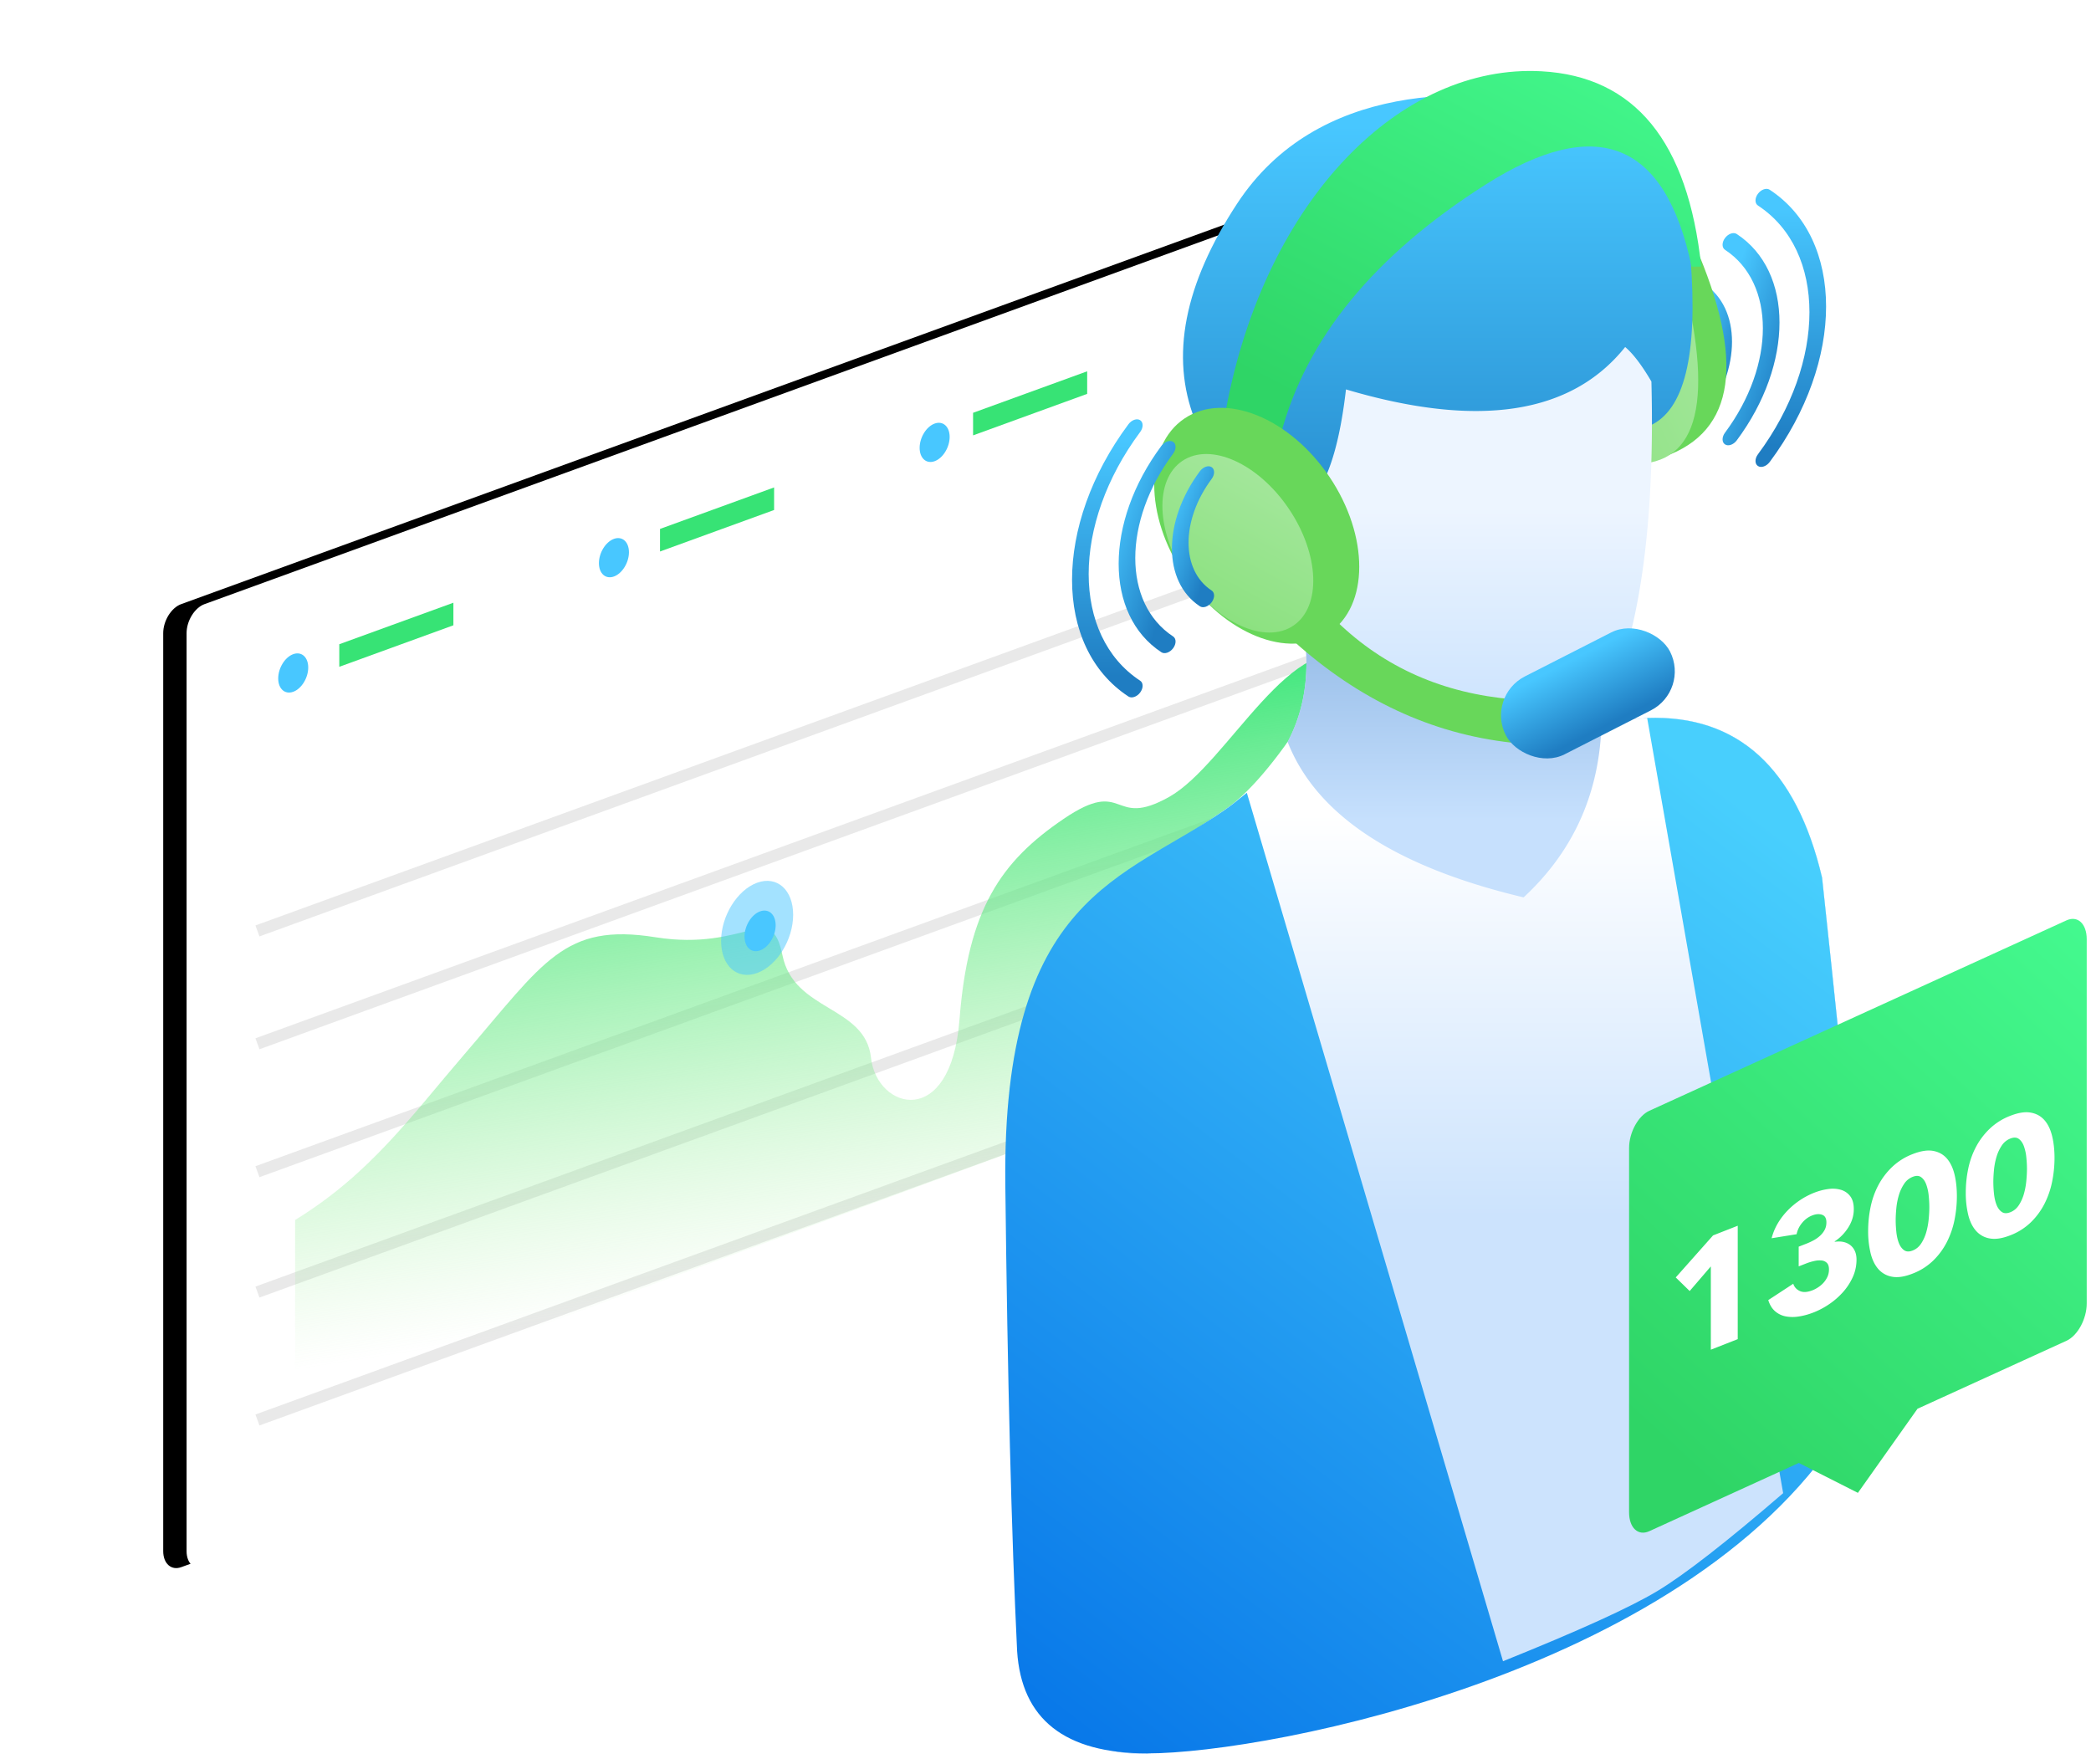<svg xmlns="http://www.w3.org/2000/svg" xmlns:xlink="http://www.w3.org/1999/xlink" width="179" height="151" viewBox="0 0 179 151">
    <defs>
        <path id="b" d="M2.03 39.214L108.954.316c.852-.31 1.542.304 1.542 1.371v78.576c0 1.067-.69 2.183-1.542 2.493L2.03 121.654c-.852.31-1.542-.304-1.542-1.37V41.706c0-1.067.69-2.183 1.542-2.493z"/>
        <filter id="a" width="140%" height="136.2%" x="-21.8%" y="-18.1%" filterUnits="objectBoundingBox">
            <feOffset dx="-2" in="SourceAlpha" result="shadowOffsetOuter1"/>
            <feGaussianBlur in="shadowOffsetOuter1" result="shadowBlurOuter1" stdDeviation="7"/>
            <feColorMatrix in="shadowBlurOuter1" values="0 0 0 0 0.035 0 0 0 0 0.506 0 0 0 0 0.745 0 0 0 0.2 0"/>
        </filter>
        <linearGradient id="c" x1="70.078%" x2="55.646%" y1="79.494%" y2="10.475%">
            <stop offset="0%" stop-color="#A4EE96" stop-opacity="0"/>
            <stop offset="100%" stop-color="#38E679"/>
        </linearGradient>
        <linearGradient id="d" x1="35.618%" x2="95.416%" y1="4.14%" y2="63.937%">
            <stop offset="0%" stop-color="#48C7FF"/>
            <stop offset="100%" stop-color="#1F7DC2"/>
        </linearGradient>
        <linearGradient id="e" x1="72.259%" x2="72.259%" y1="7.403%" y2="91.969%">
            <stop offset="0%" stop-color="#48C7FF"/>
            <stop offset="100%" stop-color="#1F7DC2"/>
        </linearGradient>
        <linearGradient id="f" x1="118.862%" x2="5.244%" y1="-14.131%" y2="81.992%">
            <stop offset="0%" stop-color="#ADE9A6"/>
            <stop offset="100%" stop-color="#8BE17F"/>
        </linearGradient>
        <linearGradient id="g" x1="52.418%" x2="52.418%" y1="11.298%" y2="28.951%">
            <stop offset="0%" stop-color="#EDF5FF"/>
            <stop offset="100%" stop-color="#C6E0FD"/>
        </linearGradient>
        <linearGradient id="h" x1="54.62%" x2="54.62%" y1="-5.369%" y2="17.793%">
            <stop offset="0%" stop-color="#83AEDF"/>
            <stop offset="100%" stop-color="#C6E0FD"/>
        </linearGradient>
        <linearGradient id="i" x1="57.857%" x2="57.857%" y1="9.272%" y2="48.214%">
            <stop offset="0%" stop-color="#FFF"/>
            <stop offset="100%" stop-color="#CCE3FD"/>
        </linearGradient>
        <linearGradient id="j" x1="83.198%" x2="14.987%" y1="6.892%" y2="112.869%">
            <stop offset="0%" stop-color="#48CFFD"/>
            <stop offset="100%" stop-color="#0472E7"/>
        </linearGradient>
        <linearGradient id="k" x1="100%" x2="22.277%" y1="-20.779%" y2="95.402%">
            <stop offset="0%" stop-color="#47FF95"/>
            <stop offset="100%" stop-color="#2FD566"/>
        </linearGradient>
    </defs>
    <g fill="none" fill-rule="evenodd">
        <g transform="translate(15.484 12.5)">
            <use fill="#000" filter="url(#a)" xlink:href="#b"/>
            <use fill="#FFF" xlink:href="#b"/>
        </g>
        <path fill="#37E375" d="M29.045 55.148l9.768-3.553v1.932l-9.768 3.553zM56.5 45.278l9.767-3.553v1.932L56.5 47.21zM83.3 35.337l9.768-3.553v1.932l-9.767 3.553z"/>
        <path fill="#7CDD6F" d="M110.755 25.467l9.767-3.553v1.932l-9.767 3.553z"/>
        <path stroke="#232425" stroke-linecap="square" d="M22.509 100.13l96.761-35.201M22.509 89.18l96.761-35.2M22.509 79.52l96.761-35.201M22.509 110.435l96.761-35.201M22.509 121.384l96.761-35.201" opacity=".1"/>
        <path fill="url(#c)" d="M9.778 91.936c6.436-3.955 9.909-8.86 14.471-14.159 6.844-7.95 8.554-11.292 16.375-10.046 7.821 1.246 9.899-3.256 10.877 1.553.977 4.808 7.087 4.295 7.576 8.757.489 4.463 6.844 6.21 7.577-3.258.733-9.469 3.544-13.54 8.92-17.187 5.378-3.648 4.033.936 9.044-1.887 5.01-2.822 10.692-14.957 16.191-11.648v31.105l-91.031 33.57v-16.8z" transform="translate(15.484 12.5)"/>
        <g fill="#49C7FF">
            <path d="M64.814 83.293c1.703-.62 3.084-2.852 3.084-4.986s-1.38-3.362-3.084-2.742c-1.704.62-3.085 2.852-3.085 4.986s1.381 3.362 3.085 2.742z" opacity=".5"/>
            <path d="M65.067 81.357c.737-.268 1.333-1.233 1.333-2.155 0-.923-.596-1.453-1.333-1.185-.736.267-1.332 1.232-1.332 2.154 0 .923.596 1.453 1.332 1.186z"/>
        </g>
        <path fill="#48C7FF" d="M25.101 59.22c.71-.259 1.285-1.189 1.285-2.078 0-.89-.575-1.401-1.285-1.143s-1.285 1.189-1.285 2.078c0 .889.575 1.4 1.285 1.142zM52.556 49.35c.71-.259 1.285-1.189 1.285-2.078 0-.89-.576-1.4-1.285-1.143-.71.258-1.285 1.189-1.285 2.078 0 .89.575 1.4 1.285 1.143zM80.01 39.48c.71-.258 1.285-1.189 1.285-2.078 0-.89-.575-1.4-1.285-1.143-.71.259-1.285 1.189-1.285 2.078 0 .89.575 1.401 1.285 1.143zM106.811 29.538c.71-.258 1.285-1.188 1.285-2.077 0-.89-.575-1.401-1.285-1.143s-1.285 1.188-1.285 2.078c0 .889.575 1.4 1.285 1.142z"/>
        <g>
            <g transform="translate(85.512 6.075)">
                <path fill="url(#d)" d="M1.785 19.93c3.194-4.29 3.194-9.469 0-11.566-.277-.182-.728-.028-1.005.345-.278.373-.278.824 0 1.006 2.638 1.733 2.638 6.01 0 9.555-.278.373-.278.824 0 1.006.277.182.728.028 1.005-.345z" transform="translate(58.576 9.852)"/>
                <path fill="url(#d)" d="M4.586 21.77c4.879-6.553 4.879-14.462 0-17.666-.277-.182-.728-.027-1.005.346-.278.373-.278.823 0 1.006 4.322 2.838 4.322 9.847 0 15.654-.278.373-.278.823 0 1.005.277.183.728.028 1.005-.345z" transform="translate(58.576 9.852)"/>
                <path fill="url(#e)" d="M7.407 23.622c6.436-8.645 6.436-19.08 0-23.306C7.129.133 6.679.288 6.4.66s-.278.823 0 1.006c5.88 3.861 5.88 13.395 0 21.295-.278.373-.278.823 0 1.005.278.183.728.028 1.006-.345z" transform="translate(58.576 9.852)"/>
                <path fill="#68D75A" d="M51.363 21.453l8.58-5.697c4.024 9.712 2.845 15.526-3.535 17.44-6.38 1.916-8.062-1.999-5.045-11.743z"/>
                <path fill="url(#f)" d="M10.653 12.327c5.086 9.57 4.536 14.777-1.652 15.62-6.187.843-9.15-3.128-8.888-11.915l10.54-3.705z" transform="rotate(15 9.77 198.599)"/>
                <path fill="url(#e)" d="M16.776 29.87c-2.129-5.431-.918-11.61 3.632-18.539C27.235.94 40.38 1.213 48.821 3.1c5.628 1.257 9.089 5.56 10.383 12.906.654 8.303-.524 13.096-3.532 14.378-4.496 8.443-9.236 15.436-14.22 20.98l-13.646-2.09c-5.948-4.98-8.921-7.836-8.921-8.569 0-.733-.703-4.344-2.109-10.834z"/>
                <path fill="url(#g)" d="M25.946 46.944c1.338 6.89-.865 12.328-6.608 16.315-8.615 5.98-14.67 6.669-14.387 31.545.188 16.585.587 31.504 1.196 44.757.322 3.18 2.503 4.666 6.543 4.46 6.06-.307 47.252-7.195 59.982-28.51 1.106-1.662 1.58-4.553 1.423-8.674-.158-4.121-1.367-16.713-3.627-37.776-2.212-9.389-7.203-13.947-14.975-13.676a9.843 9.843 0 0 1-3.898-.25c3.167-6.372 4.587-15.888 4.262-28.55-.819-1.397-1.567-2.382-2.246-2.954-4.62 5.774-12.587 6.984-23.9 3.629-.475 4.108-1.284 7.02-2.428 8.737 1.138 2.181 1.624 4.383 1.46 6.606-.165 2.223-1.097 3.67-2.797 4.34z"/>
                <path fill="url(#h)" d="M25.946 46.944c1.338 6.89-.865 12.328-6.608 16.315-8.615 5.98-14.67 6.669-14.387 31.545.188 16.585.587 31.504 1.196 44.757.322 3.18 2.503 4.666 6.543 4.46 6.06-.307 47.252-7.195 59.982-28.51 1.106-1.662 1.58-4.553 1.423-8.674-.158-4.121-1.367-16.713-3.627-37.776-2.212-9.389-7.203-13.947-14.975-13.676a9.843 9.843 0 0 1-3.898-.25c-4.843 4.91-13.393 2.18-25.649-8.191z"/>
                <path fill="url(#i)" d="M24.716 57.439c-1.97 2.759-3.763 4.699-5.378 5.82-8.615 5.98-14.67 6.669-14.387 31.545.188 16.585.587 31.504 1.196 44.757.322 3.18 2.503 4.666 6.543 4.46 6.06-.307 47.252-7.195 59.982-28.51 1.106-1.662 1.58-4.553 1.423-8.674-.158-4.121-1.367-16.713-3.627-37.776-2.212-9.389-7.203-13.947-14.975-13.676a9.843 9.843 0 0 1-3.898-.25c0 6.275-2.225 11.479-6.677 15.609-11.011-2.613-17.745-7.048-20.202-13.305z"/>
                <path fill="url(#j)" d="M21.223 61.787c-.805.668-1.434 1.158-1.885 1.472-8.615 5.98-19.073 7.214-18.79 32.09.189 16.585.525 29.887 1.01 39.907.374 5.844 4.084 8.766 11.132 8.766 10.57 0 47.252-7.196 59.982-28.51 1.106-1.663 1.58-4.554 1.423-8.675-.158-4.121-1.367-16.713-3.627-37.776-2.212-9.389-7.203-13.947-14.975-13.676l11.642 66.36c-4.88 4.206-8.477 7.004-10.792 8.393-2.315 1.39-6.712 3.388-13.19 5.995l-21.93-74.346z"/>
                <path fill="url(#k)" d="M24.131 31.11c2.168-8.207 8.007-15.332 17.516-21.375 9.51-6.043 15.394-3.705 17.651 7.016h.826C58.987 6.04 54.43.465 46.45.027 34.48-.631 22.833 10.868 19.438 28.974l4.693 2.137z"/>
                <path fill="#68D75A" d="M28.934 47.13c4.068 3.936 9.094 6.155 15.078 6.658l-.16 3.706c-6.823-.762-13.027-3.655-18.612-8.68l3.694-1.683z"/>
                <rect width="15.78" height="7.485" x="42.531" y="49.538" fill="url(#e)" rx="3.743" transform="rotate(-27 50.42 53.281)"/>
                <ellipse cx="22.071" cy="38.932" fill="#68D75A" rx="7.501" ry="11.071" transform="rotate(-34 22.07 38.932)"/>
                <ellipse cx="20.453" cy="40.432" fill="url(#f)" rx="5.271" ry="8.502" transform="rotate(-34 20.453 40.432)"/>
                <g fill-rule="nonzero">
                    <path fill="url(#d)" d="M11.219 5.335c-3.194 4.29-3.194 9.47 0 11.567.277.182.728.028 1.005-.346.278-.373.278-.823 0-1.005-2.638-1.733-2.638-6.011 0-9.555.278-.374.278-.824 0-1.006-.277-.183-.728-.028-1.005.345z" transform="translate(5.988 28.925)"/>
                    <path fill="url(#d)" d="M7.92 3.17c-4.877 6.553-4.877 14.462 0 17.665.279.182.729.028 1.007-.345.277-.373.277-.824 0-1.006-4.323-2.839-4.323-9.847 0-15.654.277-.373.277-.823 0-1.006-.278-.182-.728-.028-1.006.345z" transform="translate(5.988 28.925)"/>
                    <path fill="url(#e)" d="M5.1 1.317c-6.436 8.646-6.436 19.08 0 23.307.278.182.728.028 1.006-.345.278-.374.278-.824 0-1.006-5.88-3.862-5.88-13.396 0-21.295.278-.373.278-.824 0-1.006C5.828.79 5.378.944 5.1 1.317z" transform="translate(5.988 28.925)"/>
                </g>
            </g>
            <path fill="url(#k)" d="M55.69 89.57l35.71-16.3c.958-.437 1.734.284 1.734 1.612v31.181c0 1.327-.776 2.758-1.733 3.195l-12.754 5.82-5.101 7.199-5.058-2.561-12.798 5.841c-.957.437-1.733-.285-1.733-1.612V92.764c0-1.328.776-2.758 1.733-3.195z" transform="translate(85.5 5.517)"/>
            <path fill="#FFF" d="M146.455 115.539v-7.13l-1.81 2.108-1.193-1.164 3.195-3.598 2.112-.828v9.708l-2.304.904zm12.472-7.716c0 .53-.108 1.032-.322 1.505a5.058 5.058 0 0 1-.844 1.29 6.33 6.33 0 0 1-1.172 1.022 6.785 6.785 0 0 1-1.323.704c-.439.172-.866.29-1.282.352a3.226 3.226 0 0 1-1.138-.013 1.937 1.937 0 0 1-.898-.443c-.256-.224-.448-.54-.576-.947l2.139-1.4c.091.283.278.491.562.622.283.131.644.11 1.083-.061.165-.065.331-.153.5-.265.17-.112.32-.242.453-.39.133-.148.242-.317.33-.506.086-.19.13-.399.13-.627 0-.247-.058-.43-.172-.55a.722.722 0 0 0-.452-.213 1.926 1.926 0 0 0-.638.044 4.717 4.717 0 0 0-.713.218l-.617.242v-1.687l.672-.263c.22-.086.43-.185.63-.295a2.69 2.69 0 0 0 .542-.391c.16-.15.288-.316.384-.5.096-.184.144-.395.144-.633 0-.347-.123-.564-.37-.65-.247-.086-.53-.066-.85.06-.33.128-.615.339-.857.63-.243.292-.4.616-.473.974l-2.14.345c.12-.458.298-.886.535-1.286.238-.4.52-.765.844-1.098a6.551 6.551 0 0 1 2.242-1.503c.43-.169.847-.278 1.254-.328a2.53 2.53 0 0 1 1.09.08c.32.103.578.288.775.553.197.266.295.632.295 1.098 0 .54-.153 1.054-.46 1.545-.306.49-.697.892-1.172 1.207v.04c.274-.043.526-.038.754.014.229.052.425.144.59.276.164.132.292.3.384.507.091.207.137.447.137.721zm8.591-5.425c0 .685-.068 1.366-.205 2.041a7.345 7.345 0 0 1-.658 1.897 6.037 6.037 0 0 1-1.173 1.584 5.186 5.186 0 0 1-1.748 1.103c-.686.27-1.27.36-1.755.27a2.004 2.004 0 0 1-1.186-.659c-.307-.35-.528-.81-.665-1.378a8.012 8.012 0 0 1-.206-1.88c0-.685.069-1.363.206-2.034.137-.671.358-1.297.665-1.88a6.092 6.092 0 0 1 1.186-1.568 5.298 5.298 0 0 1 1.755-1.1c.685-.268 1.268-.36 1.748-.274.48.086.87.301 1.173.644.301.344.52.797.658 1.36.137.563.205 1.188.205 1.874zm-2.358.924c0-.301-.018-.628-.055-.98a3.94 3.94 0 0 0-.206-.94c-.1-.276-.244-.485-.432-.626-.187-.141-.431-.153-.733-.034a1.56 1.56 0 0 0-.74.612 3.58 3.58 0 0 0-.446.97 5.895 5.895 0 0 0-.213 1.105c-.036.38-.055.72-.055 1.022 0 .311.019.645.055 1 .037.356.108.671.213.946.105.274.253.48.445.62s.44.15.74.032c.303-.118.547-.322.734-.61.188-.288.332-.61.432-.965.1-.354.17-.724.206-1.109.037-.384.055-.732.055-1.043zm10.717-4.202c0 .686-.069 1.366-.206 2.041a7.345 7.345 0 0 1-.658 1.897 6.037 6.037 0 0 1-1.172 1.584 5.186 5.186 0 0 1-1.749 1.104c-.685.269-1.27.359-1.755.27a2.004 2.004 0 0 1-1.186-.66c-.306-.35-.528-.81-.665-1.377a8.012 8.012 0 0 1-.206-1.88c0-.686.069-1.364.206-2.035.137-.67.359-1.297.665-1.879a6.092 6.092 0 0 1 1.186-1.569 5.298 5.298 0 0 1 1.755-1.1c.686-.268 1.269-.36 1.749-.273.48.086.87.3 1.172.644.302.343.52.796.658 1.36.137.563.206 1.187.206 1.873zm-2.359.925c0-.302-.018-.628-.055-.98a3.94 3.94 0 0 0-.205-.94c-.1-.277-.245-.485-.432-.627-.188-.14-.432-.152-.734-.034a1.56 1.56 0 0 0-.74.612 3.58 3.58 0 0 0-.446.97 5.895 5.895 0 0 0-.212 1.105c-.037.38-.055.721-.055 1.023 0 .31.018.644.055 1 .036.356.107.67.212.945.105.274.254.481.446.62.192.14.439.15.74.032.302-.118.546-.321.734-.61.187-.288.331-.61.432-.964.1-.355.169-.725.205-1.11.037-.384.055-.731.055-1.042z"/>
        </g>
    </g>
</svg>
